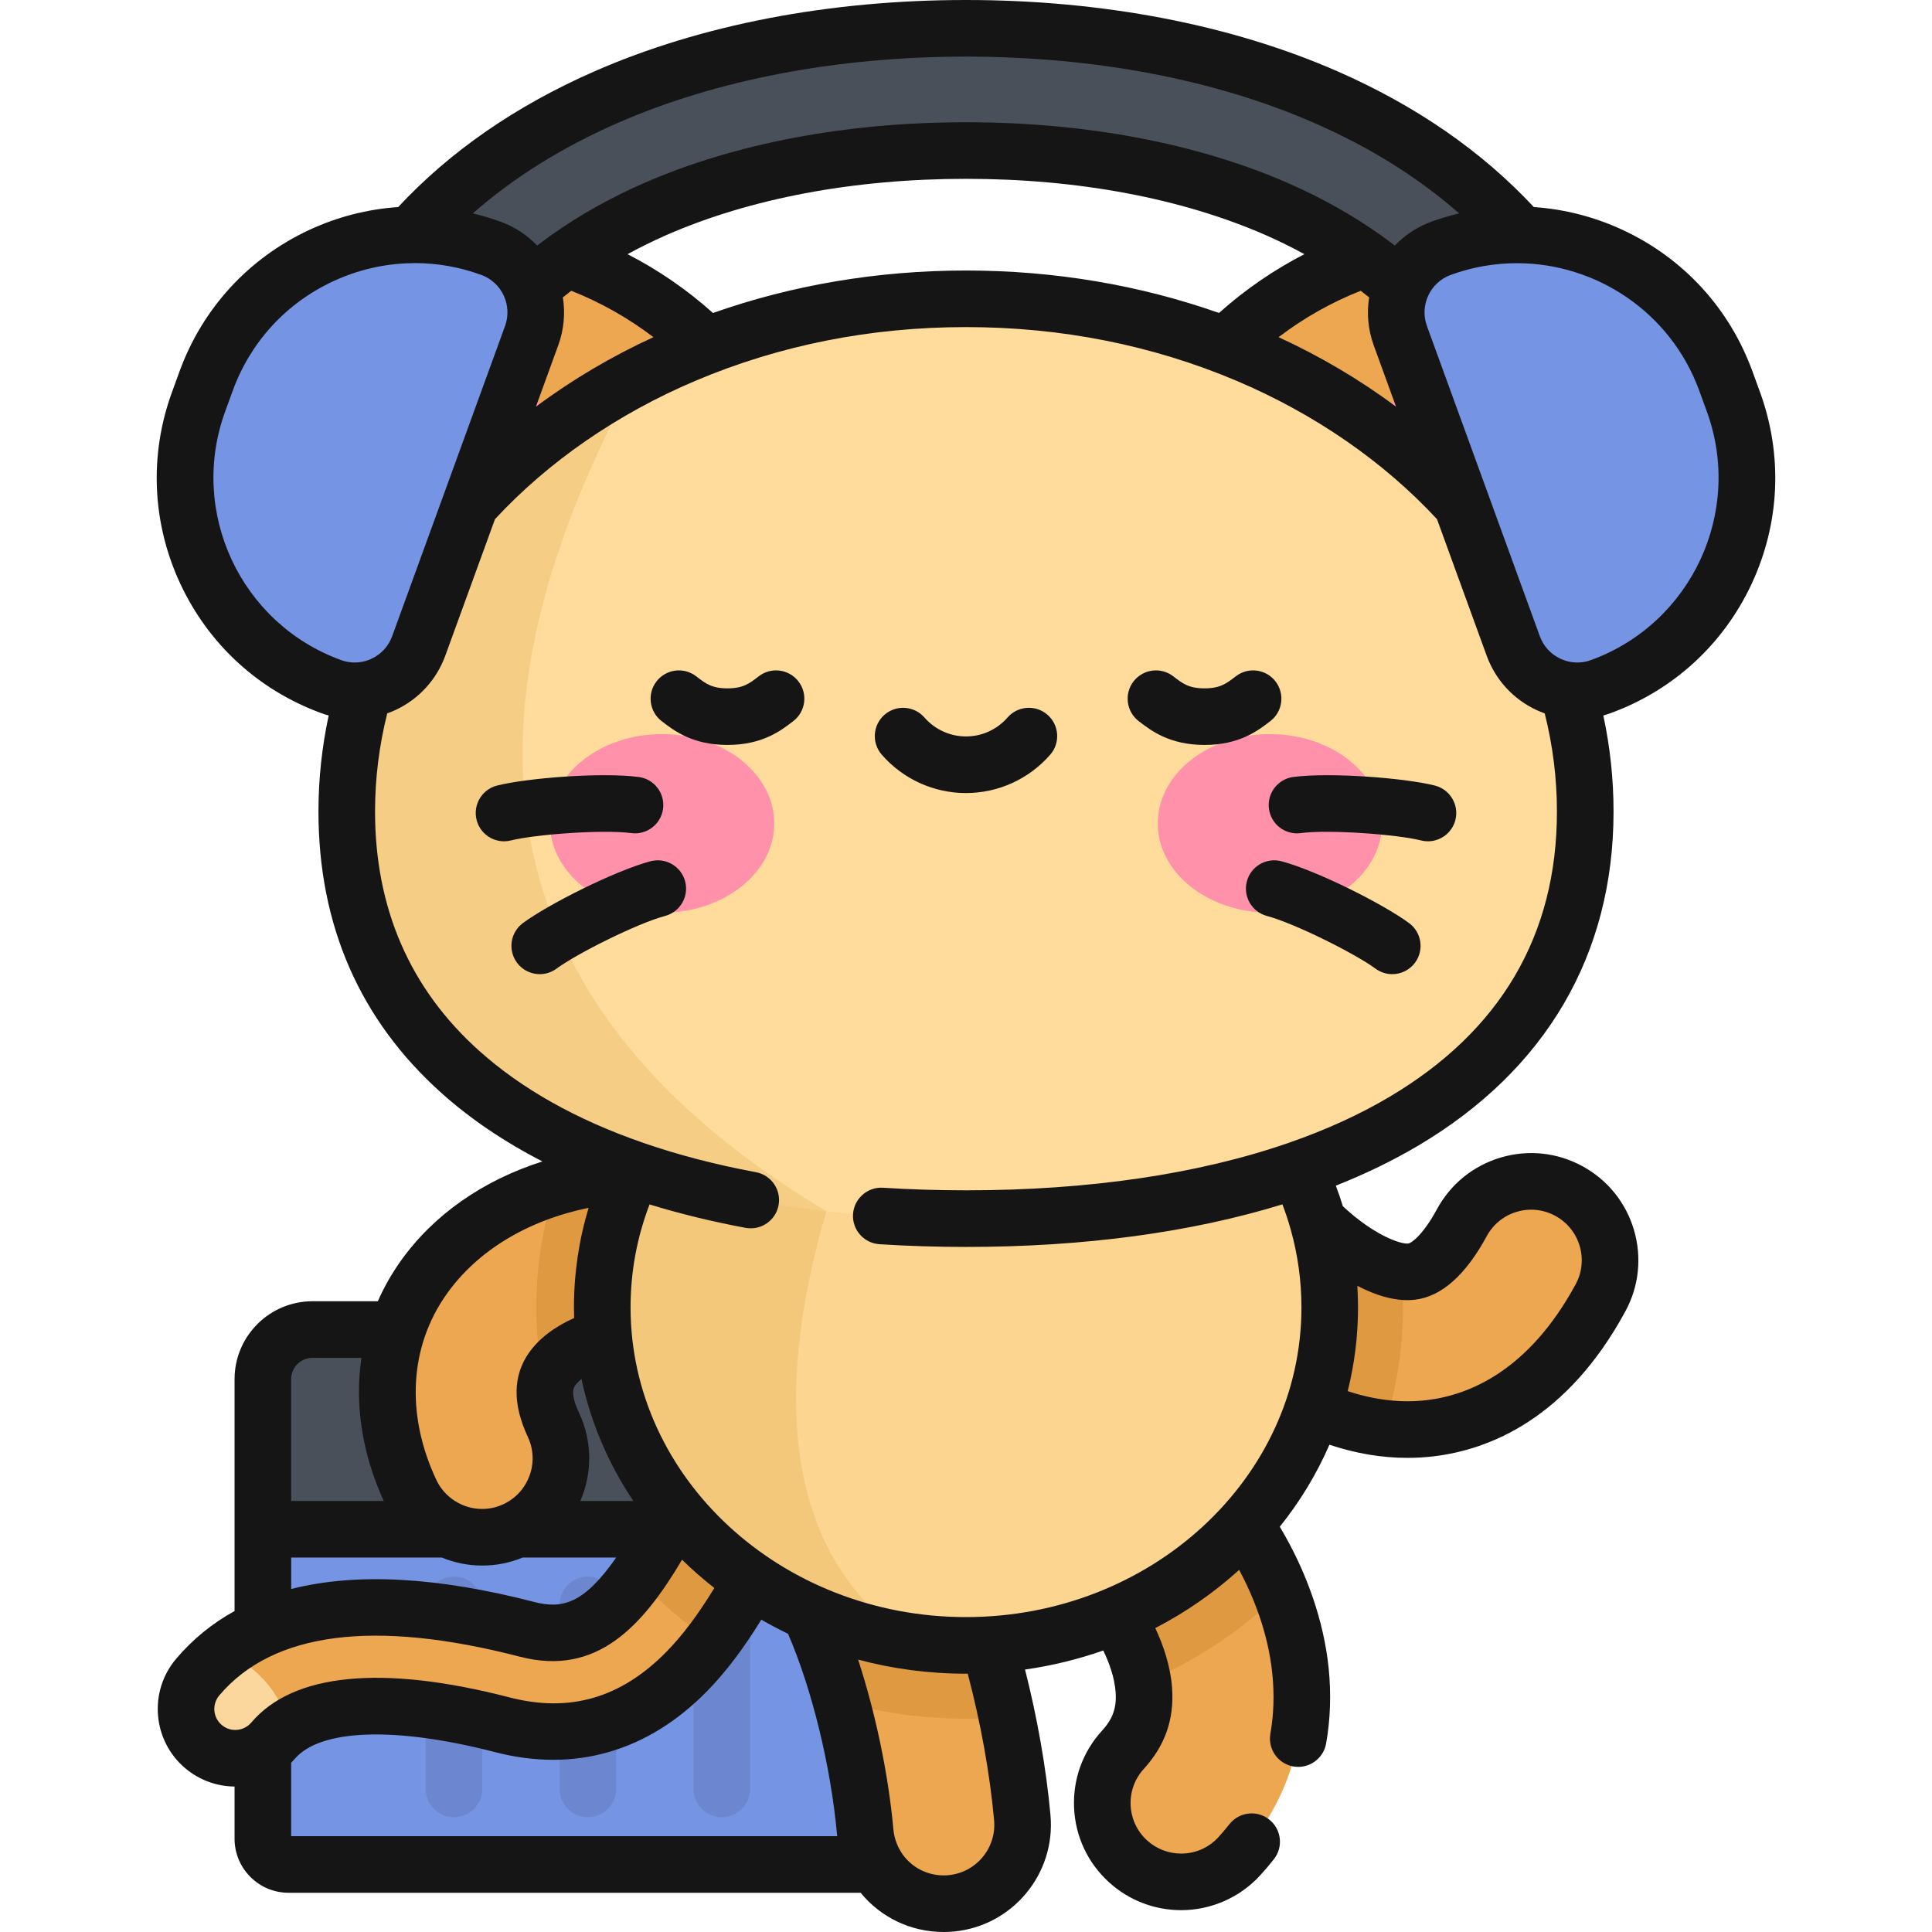 <svg width="66" height="66" viewBox="0 0 66 66" fill="none" xmlns="http://www.w3.org/2000/svg">
<path d="M31.186 63.693H9.858C9.373 63.693 8.98 63.3 8.98 62.815V47.114C8.98 46.178 9.738 45.42 10.673 45.42H29.492C30.427 45.42 31.186 46.178 31.186 47.114V63.693Z" fill="#495059"/>
<path d="M31.186 52.242H8.98V62.815C8.98 63.3 9.373 63.693 9.858 63.693H31.186L31.186 52.242Z" fill="#7694E4"/>
<g opacity="0.1">
<path d="M20.082 62.078C19.549 62.078 19.116 61.646 19.116 61.111V54.824C19.116 54.289 19.549 53.857 20.082 53.857C20.616 53.857 21.049 54.289 21.049 54.824V61.111C21.049 61.646 20.616 62.078 20.082 62.078Z" fill="#151515"/>
<path d="M15.508 62.078C14.974 62.078 14.541 61.646 14.541 61.111V54.824C14.541 54.289 14.974 53.857 15.508 53.857C16.042 53.857 16.475 54.289 16.475 54.824V61.111C16.475 61.646 16.042 62.078 15.508 62.078Z" fill="#151515"/>
<path d="M24.657 62.078C24.123 62.078 23.69 61.646 23.69 61.111V54.824C23.69 54.289 24.123 53.857 24.657 53.857C25.191 53.857 25.624 54.289 25.624 54.824V61.111C25.624 61.646 25.191 62.078 24.657 62.078Z" fill="#151515"/>
</g>
<path d="M8.038 60.065C7.653 60.065 7.267 59.934 6.951 59.666C6.241 59.065 6.153 58.003 6.754 57.293C8.848 54.82 12.633 54.271 18.005 55.66C20.331 56.263 21.586 54.645 23.688 50.546C24.376 49.202 25.027 47.934 25.824 46.958C26.412 46.237 27.473 46.131 28.193 46.719C28.914 47.307 29.02 48.368 28.432 49.088C27.861 49.788 27.289 50.902 26.684 52.082C25.813 53.781 24.826 55.707 23.458 57.102C21.669 58.927 19.55 59.539 17.162 58.921C13.261 57.912 10.478 58.107 9.324 59.469C8.991 59.862 8.516 60.065 8.038 60.065Z" fill="#EDA751"/>
<path d="M6.754 57.293C6.153 58.003 6.241 59.065 6.951 59.666C7.267 59.934 7.654 60.065 8.038 60.065C8.516 60.065 8.991 59.862 9.324 59.469C9.475 59.291 9.654 59.133 9.859 58.995C9.515 57.476 8.298 56.647 7.6 56.471C7.293 56.716 7.011 56.99 6.754 57.293Z" fill="#FCD79D"/>
<path d="M32.237 65.033C30.859 65.033 29.684 63.981 29.557 62.582C29.256 59.259 28.128 55.485 26.933 53.803C26.071 52.59 26.356 50.908 27.569 50.046C28.781 49.184 30.463 49.469 31.325 50.682C33.355 53.539 34.595 58.473 34.923 62.096C35.058 63.578 33.965 64.888 32.484 65.022C32.401 65.029 32.319 65.033 32.237 65.033Z" fill="#EDA751"/>
<path d="M16.47 52.515C15.458 52.515 14.488 51.942 14.03 50.965C12.829 48.406 12.989 45.739 14.469 43.649C16.27 41.104 19.748 39.76 23.544 40.142C25.025 40.291 26.105 41.612 25.956 43.092C25.807 44.573 24.486 45.652 23.006 45.503C20.922 45.294 19.399 46.009 18.866 46.762C18.726 46.961 18.351 47.49 18.907 48.676C19.539 50.023 18.96 51.627 17.613 52.259C17.243 52.433 16.854 52.515 16.47 52.515Z" fill="#EDA751"/>
<path opacity="0.2" d="M23.544 40.142C21.928 39.979 20.37 40.131 18.974 40.553C18.55 41.854 18.322 43.233 18.322 44.663C18.322 45.614 18.424 46.543 18.617 47.441C18.643 47.08 18.789 46.871 18.866 46.762C19.4 46.009 20.922 45.294 23.006 45.503C24.486 45.652 25.807 44.572 25.956 43.092C26.105 41.612 25.025 40.291 23.544 40.142Z" fill="#A35F00"/>
<path d="M40.349 64.287C39.7 64.287 39.05 64.055 38.533 63.583C37.434 62.579 37.357 60.875 38.36 59.776C38.903 59.183 39.13 58.538 39.077 57.75C38.975 56.269 37.902 54.75 37.501 54.409C36.313 53.532 36.052 51.858 36.921 50.66C37.794 49.456 39.479 49.188 40.683 50.062C42.041 51.046 44.1 53.876 44.427 57.086C44.669 59.462 43.947 61.65 42.339 63.41C41.807 63.992 41.079 64.287 40.349 64.287ZM37.511 54.417C37.514 54.419 37.517 54.421 37.52 54.423C37.517 54.421 37.514 54.419 37.511 54.417Z" fill="#EDA751"/>
<path d="M48.077 48.837C44.49 48.837 41.584 45.974 40.734 45.042C39.732 43.943 39.81 42.239 40.91 41.236C42.009 40.234 43.713 40.312 44.715 41.411C45.884 42.692 47.361 43.544 48.229 43.44C48.94 43.353 49.552 42.483 49.94 41.768C50.649 40.461 52.285 39.976 53.592 40.685C54.9 41.395 55.385 43.031 54.675 44.338C52.877 47.652 50.531 48.587 48.88 48.788C48.609 48.821 48.341 48.837 48.077 48.837Z" fill="#EDA751"/>
<path opacity="0.2" d="M28.193 46.719C27.473 46.131 26.413 46.237 25.824 46.958C25.027 47.934 24.376 49.202 23.688 50.546C22.969 51.947 22.35 53.058 21.752 53.89C22.516 54.713 23.379 55.451 24.324 56.089C25.263 54.852 26.009 53.399 26.684 52.082C27.289 50.902 27.861 49.788 28.432 49.088C29.02 48.368 28.914 47.307 28.193 46.719Z" fill="#A35F00"/>
<path opacity="0.2" d="M34.401 58.649C33.798 55.753 32.759 52.7 31.326 50.682C30.464 49.469 28.782 49.184 27.569 50.046C26.356 50.908 26.071 52.59 26.933 53.803C27.599 54.74 28.245 56.329 28.738 58.127C30.089 58.507 31.52 58.712 33 58.712C33.473 58.712 33.94 58.69 34.401 58.649Z" fill="#A35F00"/>
<path opacity="0.2" d="M40.683 50.062C39.479 49.188 37.794 49.456 36.921 50.66C36.052 51.858 36.313 53.532 37.501 54.409C37.88 54.731 38.858 56.105 39.05 57.505C40.827 56.761 42.422 55.699 43.753 54.398C42.952 52.376 41.643 50.757 40.683 50.062Z" fill="#A35F00"/>
<path opacity="0.2" d="M47.928 44.663C47.928 44.249 47.908 43.839 47.87 43.434C46.99 43.321 45.735 42.529 44.715 41.411C43.712 40.312 42.008 40.234 40.909 41.236C39.81 42.239 39.731 43.943 40.734 45.042C41.519 45.903 44.06 48.41 47.271 48.787C47.698 47.483 47.928 46.097 47.928 44.663Z" fill="#A35F00"/>
<path d="M33 56.209C39.862 56.209 45.425 51.04 45.425 44.663C45.425 38.287 39.862 33.117 33 33.117C26.138 33.117 20.575 38.287 20.575 44.663C20.575 51.04 26.138 56.209 33 56.209Z" fill="#FCD690"/>
<path opacity="0.15" d="M31.185 56.086C25.507 52.358 27.267 44.718 28.231 41.376V33.998C23.735 35.736 20.574 39.856 20.574 44.663C20.574 50.467 25.183 55.27 31.185 56.086Z" fill="#C17A00"/>
<path d="M25.438 24.642C27.87 22.602 29.493 19.177 26.064 14.114C22.607 9.011 17.461 7.731 13.443 8.205C12.452 8.322 11.621 9.019 11.334 9.974C10.17 13.849 10.537 19.139 14.962 23.429C19.352 27.686 23.007 26.682 25.438 24.642Z" fill="#EDA751"/>
<path d="M11.172 10.567C10.218 14.377 10.757 19.354 14.961 23.429C18.767 27.119 22.019 26.855 24.401 25.391C22.763 14.267 15.605 11.318 11.172 10.567Z" fill="#FF91AB"/>
<path d="M40.562 24.642C38.13 22.602 36.507 19.177 39.936 14.114C43.393 9.011 48.539 7.731 52.557 8.205C53.548 8.322 54.379 9.019 54.666 9.974C55.83 13.849 55.464 19.139 51.038 23.429C46.648 27.686 42.993 26.682 40.562 24.642Z" fill="#EDA751"/>
<path d="M54.828 10.567C55.782 14.377 55.242 19.354 51.038 23.429C47.233 27.119 43.981 26.855 41.598 25.391C43.237 14.267 50.395 11.318 54.828 10.567Z" fill="#FF91AB"/>
<path d="M54.154 27.721C54.154 37.394 44.683 41.63 33 41.63C21.317 41.63 11.845 37.394 11.845 27.721C11.845 18.049 21.316 10.207 33 10.207C44.683 10.207 54.154 18.049 54.154 27.721Z" fill="#FFDC9C"/>
<path opacity="0.15" d="M21.704 12.912C15.78 16.015 11.845 21.488 11.845 27.721C11.845 36.036 18.844 40.334 28.231 41.376C14.757 33.328 16.514 22.502 21.704 12.912Z" fill="#C17A00"/>
<path d="M22.619 31.179C24.735 31.179 26.45 29.813 26.45 28.129C26.45 26.444 24.735 25.078 22.619 25.078C20.504 25.078 18.789 26.444 18.789 28.129C18.789 29.813 20.504 31.179 22.619 31.179Z" fill="#FF91AB"/>
<path d="M43.381 31.179C45.496 31.179 47.211 29.813 47.211 28.129C47.211 26.444 45.496 25.078 43.381 25.078C41.266 25.078 39.551 26.444 39.551 28.129C39.551 29.813 41.266 31.179 43.381 31.179Z" fill="#FF91AB"/>
<path d="M13.691 14.272C13.366 14.272 13.037 14.196 12.728 14.035C11.706 13.502 11.308 12.242 11.841 11.219C13.64 7.766 16.618 5.11 20.694 3.323C24.212 1.782 28.467 0.967 33 0.967C37.533 0.967 41.788 1.782 45.306 3.323C49.382 5.11 52.36 7.766 54.158 11.219C54.691 12.242 54.294 13.502 53.271 14.035C52.249 14.568 50.988 14.171 50.455 13.148C49.108 10.561 46.811 8.542 43.629 7.148C40.636 5.836 36.96 5.143 33 5.143C29.039 5.143 25.363 5.836 22.37 7.148C19.189 8.542 16.892 10.561 15.544 13.148C15.172 13.862 14.445 14.272 13.691 14.272Z" fill="#495059"/>
<path d="M11.319 23.458C7.38 22.024 5.349 17.669 6.783 13.729L7.041 13.018C8.475 9.079 12.831 7.048 16.77 8.482C17.979 8.922 18.602 10.259 18.162 11.468L14.305 22.066C13.865 23.274 12.528 23.898 11.319 23.458Z" fill="#7694E4"/>
<path d="M54.681 23.458C58.62 22.024 60.651 17.669 59.217 13.729L58.958 13.018C57.524 9.079 53.169 7.048 49.23 8.482C48.021 8.922 47.397 10.259 47.837 11.468L51.695 22.066C52.135 23.274 53.471 23.898 54.681 23.458Z" fill="#7694E4"/>
<path d="M49.015 26.835C47.951 26.569 45.415 26.38 44.18 26.543C43.651 26.613 43.279 27.099 43.349 27.628C43.419 28.158 43.904 28.531 44.434 28.46C45.396 28.333 47.706 28.501 48.546 28.711C48.625 28.731 48.704 28.74 48.782 28.74C49.215 28.74 49.609 28.447 49.719 28.008C49.848 27.49 49.533 26.965 49.015 26.835ZM60.126 13.399L59.867 12.688C59.085 10.54 57.514 8.825 55.442 7.859C54.468 7.405 53.438 7.144 52.398 7.074C50.628 5.172 48.375 3.613 45.694 2.438C42.055 0.843 37.665 0 33 0C28.335 0 23.945 0.843 20.306 2.438C17.625 3.613 15.372 5.172 13.602 7.074C12.561 7.144 11.531 7.405 10.557 7.859C8.486 8.825 6.915 10.54 6.133 12.688L5.874 13.399C5.092 15.547 5.194 17.87 6.16 19.942C7.126 22.013 8.84 23.585 10.988 24.366C11.067 24.395 11.148 24.419 11.228 24.442C10.996 25.522 10.879 26.62 10.879 27.721C10.879 31.605 12.292 34.841 15.079 37.338C16.072 38.227 17.227 39.007 18.531 39.676C16.502 40.322 14.806 41.499 13.68 43.09C13.372 43.525 13.115 43.981 12.907 44.453H10.673C9.206 44.453 8.013 45.647 8.013 47.113V55.036C7.247 55.458 6.58 56.002 6.016 56.668C5.071 57.784 5.21 59.459 6.326 60.404C6.797 60.803 7.396 61.025 8.013 61.031V62.815C8.013 63.832 8.841 64.66 9.858 64.66H29.401C30.072 65.483 31.093 66 32.237 66C32.348 66 32.461 65.995 32.571 65.985C34.581 65.803 36.068 64.019 35.886 62.008C35.742 60.418 35.437 58.689 35.017 57.034C35.942 56.903 36.836 56.682 37.689 56.384C37.886 56.79 38.077 57.303 38.112 57.816C38.148 58.344 38.013 58.723 37.646 59.124C36.987 59.846 36.648 60.782 36.692 61.759C36.736 62.736 37.158 63.637 37.88 64.296C38.557 64.914 39.433 65.254 40.349 65.254C41.375 65.254 42.36 64.82 43.052 64.062C43.214 63.885 43.371 63.7 43.518 63.513C43.848 63.094 43.776 62.486 43.356 62.156C42.937 61.825 42.329 61.898 41.999 62.317C41.881 62.467 41.755 62.616 41.625 62.758C41.293 63.121 40.84 63.321 40.349 63.321C39.917 63.321 39.504 63.16 39.184 62.869C38.844 62.558 38.645 62.133 38.624 61.672C38.603 61.211 38.763 60.769 39.074 60.428C39.797 59.637 40.113 58.74 40.041 57.684C39.989 56.919 39.739 56.199 39.466 55.618C40.515 55.075 41.478 54.404 42.332 53.629C42.816 54.534 43.321 55.773 43.465 57.184C43.536 57.883 43.514 58.569 43.398 59.224C43.305 59.75 43.656 60.252 44.182 60.345C44.239 60.355 44.295 60.359 44.351 60.359C44.811 60.359 45.219 60.029 45.302 59.561C45.449 58.73 45.478 57.864 45.389 56.988C45.224 55.377 44.637 53.686 43.719 52.156C44.407 51.3 44.978 50.359 45.415 49.354C46.31 49.652 47.202 49.803 48.077 49.803C48.385 49.803 48.694 49.785 48.997 49.748C50.873 49.519 53.529 48.476 55.524 44.799C55.991 43.94 56.094 42.95 55.817 42.013C55.539 41.075 54.912 40.302 54.053 39.836C53.194 39.369 52.204 39.265 51.267 39.543C50.329 39.821 49.556 40.448 49.089 41.307C48.581 42.244 48.189 42.471 48.113 42.48C47.83 42.514 46.905 42.17 45.875 41.208C45.802 40.971 45.722 40.737 45.634 40.504C46.646 40.103 47.588 39.646 48.451 39.135C52.815 36.549 55.121 32.602 55.121 27.721C55.121 26.62 55.004 25.522 54.772 24.442C54.852 24.419 54.932 24.395 55.011 24.366C57.159 23.585 58.874 22.013 59.84 19.942C60.806 17.87 60.907 15.547 60.126 13.399ZM46.369 43.926C47.035 44.272 47.723 44.475 48.346 44.399C49.245 44.29 50.067 43.56 50.789 42.229C51.009 41.824 51.374 41.528 51.816 41.397C52.258 41.266 52.725 41.315 53.131 41.535C53.536 41.755 53.832 42.12 53.963 42.562C54.094 43.005 54.045 43.472 53.825 43.877C52.223 46.829 50.188 47.655 48.763 47.828C47.888 47.935 46.973 47.832 46.039 47.523C46.27 46.604 46.392 45.647 46.392 44.663C46.392 44.416 46.384 44.171 46.369 43.926ZM21.082 4.209C24.479 2.72 28.599 1.934 33 1.934C37.4 1.934 41.521 2.72 44.917 4.209C46.809 5.038 48.46 6.071 49.847 7.29C49.529 7.367 49.212 7.46 48.899 7.573C48.409 7.752 47.987 8.035 47.649 8.389C47.521 8.29 47.389 8.193 47.256 8.097C47.221 8.068 47.184 8.04 47.145 8.017C46.207 7.353 45.163 6.764 44.017 6.262C40.903 4.897 37.093 4.176 33 4.176C28.907 4.176 25.097 4.897 21.982 6.262C20.837 6.764 19.792 7.353 18.854 8.017C18.816 8.041 18.779 8.068 18.744 8.096C18.611 8.193 18.479 8.29 18.351 8.389C18.012 8.035 17.59 7.752 17.1 7.573C16.788 7.459 16.471 7.366 16.152 7.29C17.54 6.071 19.19 5.038 21.082 4.209ZM19.228 10.159C19.322 10.082 19.418 10.008 19.515 9.933C20.518 10.33 21.457 10.86 22.322 11.518C20.89 12.177 19.544 12.972 18.308 13.893L19.07 11.798C19.268 11.255 19.313 10.693 19.228 10.159ZM21.438 8.683C21.86 8.453 22.299 8.235 22.758 8.033C25.63 6.775 29.172 6.109 33 6.109C36.828 6.109 40.369 6.775 43.241 8.033C43.701 8.235 44.14 8.453 44.561 8.683C43.514 9.22 42.538 9.892 41.642 10.691C38.956 9.743 36.031 9.241 33 9.241C29.969 9.241 27.043 9.744 24.357 10.692C23.461 9.892 22.486 9.22 21.438 8.683ZM46.485 9.933C46.581 10.008 46.678 10.082 46.772 10.159C46.687 10.693 46.731 11.255 46.929 11.798L47.691 13.893C46.456 12.972 45.11 12.177 43.678 11.518C44.542 10.86 45.481 10.33 46.485 9.933ZM12.312 22.618C12.31 22.618 12.307 22.618 12.305 22.619C12.087 22.65 11.863 22.627 11.65 22.549C11.65 22.549 11.65 22.549 11.65 22.549C8.218 21.3 6.442 17.492 7.691 14.06L7.95 13.349C8.555 11.687 9.771 10.359 11.375 9.612C12.221 9.217 13.122 9.011 14.028 8.991C14.033 8.991 14.038 8.992 14.043 8.992C14.057 8.992 14.072 8.99 14.086 8.99C14.114 8.989 14.142 8.987 14.17 8.987C14.934 8.987 15.7 9.121 16.439 9.39C17.145 9.647 17.51 10.431 17.253 11.137L15.157 16.897C15.156 16.899 15.155 16.901 15.155 16.903L13.396 21.735C13.272 22.077 13.021 22.35 12.692 22.504C12.569 22.561 12.442 22.599 12.312 22.618ZM15.258 44.207C16.312 42.719 18.034 41.686 20.108 41.261C19.776 42.361 19.607 43.499 19.607 44.663C19.607 44.784 19.61 44.906 19.613 45.026C18.947 45.322 18.415 45.727 18.077 46.203C17.519 46.991 17.504 47.961 18.032 49.087C18.434 49.943 18.068 50.966 17.217 51.376C17.209 51.38 17.2 51.384 17.192 51.388C16.963 51.494 16.72 51.548 16.47 51.548C15.802 51.548 15.188 51.158 14.905 50.554C13.856 48.319 13.985 46.006 15.258 44.207ZM19.782 48.265C19.465 47.589 19.599 47.401 19.655 47.321C19.699 47.259 19.771 47.186 19.865 47.111C20.186 48.613 20.794 50.019 21.635 51.275H19.825C20.228 50.345 20.246 49.253 19.782 48.265ZM9.946 47.113C9.946 46.713 10.272 46.387 10.673 46.387H12.348C12.112 47.964 12.363 49.64 13.109 51.275H9.946V47.113ZM9.946 53.209H15.095C15.525 53.385 15.991 53.482 16.47 53.482C16.948 53.482 17.412 53.39 17.853 53.209H21.049C19.949 54.788 19.21 54.974 18.247 54.725C14.925 53.865 12.152 53.72 9.947 54.283V53.209H9.946ZM8.586 58.844C8.548 58.889 8.505 58.927 8.459 58.961C8.445 58.97 8.432 58.979 8.419 58.988C8.306 59.059 8.175 59.098 8.038 59.098C7.918 59.098 7.741 59.069 7.575 58.928C7.273 58.673 7.236 58.22 7.491 57.918C9.325 55.752 12.781 55.307 17.763 56.596C20.386 57.276 21.949 55.56 23.3 53.282C23.648 53.623 24.016 53.946 24.403 54.249C23.845 55.163 23.316 55.866 22.767 56.426C21.216 58.008 19.462 58.518 17.404 57.985C13.062 56.861 10.013 57.159 8.586 58.844ZM9.946 62.726V60.22C9.986 60.179 10.024 60.138 10.061 60.094C10.936 59.061 13.5 58.972 16.919 59.857C19.628 60.558 22.128 59.839 24.148 57.779C24.785 57.13 25.387 56.338 26.007 55.331C26.304 55.501 26.608 55.662 26.92 55.811C27.733 57.685 28.382 60.33 28.594 62.67C28.596 62.689 28.599 62.707 28.601 62.726H9.946ZM32.395 64.059C32.343 64.064 32.29 64.066 32.237 64.066C31.624 64.066 31.085 63.751 30.779 63.265C30.761 63.227 30.741 63.191 30.717 63.156C30.611 62.957 30.542 62.734 30.52 62.495C30.347 60.592 29.902 58.493 29.314 56.694C30.485 57.008 31.722 57.176 33 57.176C33.019 57.176 33.039 57.175 33.059 57.175C33.498 58.832 33.815 60.584 33.96 62.183C34.046 63.132 33.345 63.973 32.395 64.059ZM47.465 37.471C46.443 38.077 45.296 38.599 44.038 39.036C44.029 39.039 44.019 39.042 44.01 39.046C40.936 40.109 37.203 40.663 33 40.663C32.039 40.663 31.086 40.633 30.168 40.575C29.636 40.539 29.175 40.945 29.141 41.478C29.107 42.011 29.512 42.47 30.044 42.504C31.004 42.566 31.998 42.597 33 42.597C37.045 42.597 40.699 42.1 43.809 41.143C43.916 41.423 44.01 41.706 44.09 41.993C44.092 41.999 44.093 42.005 44.095 42.011C44.336 42.871 44.459 43.758 44.459 44.663C44.459 50.496 39.318 55.242 32.999 55.242C26.681 55.242 21.541 50.496 21.541 44.663C21.541 43.45 21.759 42.27 22.19 41.145C23.22 41.461 24.312 41.729 25.469 41.945C25.529 41.956 25.589 41.961 25.648 41.961C26.104 41.961 26.51 41.637 26.597 41.172C26.695 40.647 26.349 40.142 25.824 40.044C24.447 39.787 23.172 39.454 21.999 39.05C21.981 39.043 21.964 39.037 21.946 39.031C19.696 38.251 17.827 37.203 16.369 35.897C14.009 33.783 12.812 31.032 12.812 27.721C12.812 26.594 12.952 25.47 13.229 24.37C13.323 24.336 13.416 24.299 13.508 24.256C14.306 23.884 14.912 23.223 15.213 22.396L16.909 17.736C18.73 15.77 21.094 14.136 23.761 13.007C26.635 11.791 29.743 11.174 32.999 11.174C36.255 11.174 39.364 11.791 42.238 13.007C44.905 14.136 47.269 15.77 49.09 17.736L50.786 22.396C51.087 23.223 51.692 23.884 52.49 24.256C52.582 24.299 52.676 24.336 52.77 24.37C53.047 25.47 53.187 26.594 53.187 27.721C53.188 31.941 51.263 35.221 47.465 37.471ZM54.35 22.549C54.35 22.549 54.35 22.549 54.35 22.549C54.137 22.627 53.914 22.65 53.696 22.619C53.692 22.618 53.687 22.617 53.683 22.617C53.555 22.598 53.429 22.56 53.308 22.504C52.978 22.35 52.728 22.077 52.603 21.735L50.845 16.903C50.844 16.901 50.843 16.899 50.843 16.897L48.746 11.137C48.489 10.431 48.855 9.647 49.561 9.39C50.306 9.119 51.069 8.991 51.82 8.991C54.526 8.991 57.072 10.662 58.05 13.349L58.309 14.06C59.558 17.492 57.782 21.3 54.35 22.549ZM25.919 23.104C25.599 23.351 25.388 23.515 24.851 23.515C24.315 23.515 24.104 23.351 23.784 23.104C23.362 22.777 22.755 22.854 22.428 23.276C22.101 23.698 22.178 24.306 22.6 24.633C23.02 24.957 23.654 25.448 24.852 25.448C26.049 25.448 26.683 24.957 27.102 24.633C27.525 24.306 27.602 23.698 27.275 23.276C26.948 22.854 26.341 22.777 25.919 23.104ZM22.222 29.422C21.018 29.741 18.745 30.883 17.863 31.534C17.434 31.851 17.343 32.456 17.66 32.886C17.849 33.143 18.142 33.279 18.438 33.279C18.638 33.279 18.839 33.217 19.012 33.09C19.708 32.575 21.78 31.54 22.718 31.291C23.234 31.154 23.542 30.624 23.405 30.108C23.268 29.592 22.738 29.285 22.222 29.422ZM21.566 28.46C22.095 28.53 22.581 28.158 22.651 27.628C22.721 27.099 22.349 26.613 21.819 26.543C20.584 26.38 18.048 26.569 16.984 26.835C16.466 26.965 16.151 27.49 16.281 28.008C16.391 28.447 16.785 28.74 17.218 28.74C17.296 28.74 17.374 28.731 17.453 28.711C18.293 28.501 20.604 28.333 21.566 28.46ZM43.572 23.276C43.245 22.854 42.638 22.777 42.216 23.104C41.896 23.351 41.685 23.515 41.148 23.515C40.612 23.515 40.401 23.351 40.081 23.104C39.659 22.777 39.052 22.854 38.724 23.276C38.398 23.698 38.475 24.306 38.897 24.633C39.317 24.957 39.951 25.448 41.148 25.448C42.346 25.448 42.98 24.957 43.399 24.633C43.822 24.306 43.899 23.698 43.572 23.276ZM48.136 31.534C47.254 30.883 44.982 29.741 43.777 29.422C43.262 29.285 42.732 29.592 42.595 30.108C42.458 30.624 42.765 31.154 43.281 31.291C44.219 31.54 46.291 32.575 46.988 33.09C47.161 33.217 47.362 33.279 47.561 33.279C47.858 33.279 48.15 33.143 48.34 32.886C48.657 32.456 48.566 31.851 48.136 31.534ZM35.783 24.417C35.381 24.067 34.77 24.108 34.419 24.511C34.061 24.922 33.543 25.158 33 25.158C32.456 25.158 31.939 24.922 31.58 24.511C31.229 24.109 30.619 24.067 30.216 24.417C29.814 24.768 29.772 25.379 30.122 25.781C30.848 26.614 31.897 27.092 32.999 27.092C34.102 27.092 35.151 26.614 35.877 25.781C36.228 25.379 36.186 24.768 35.783 24.417Z" fill="#151515"/>
</svg>
